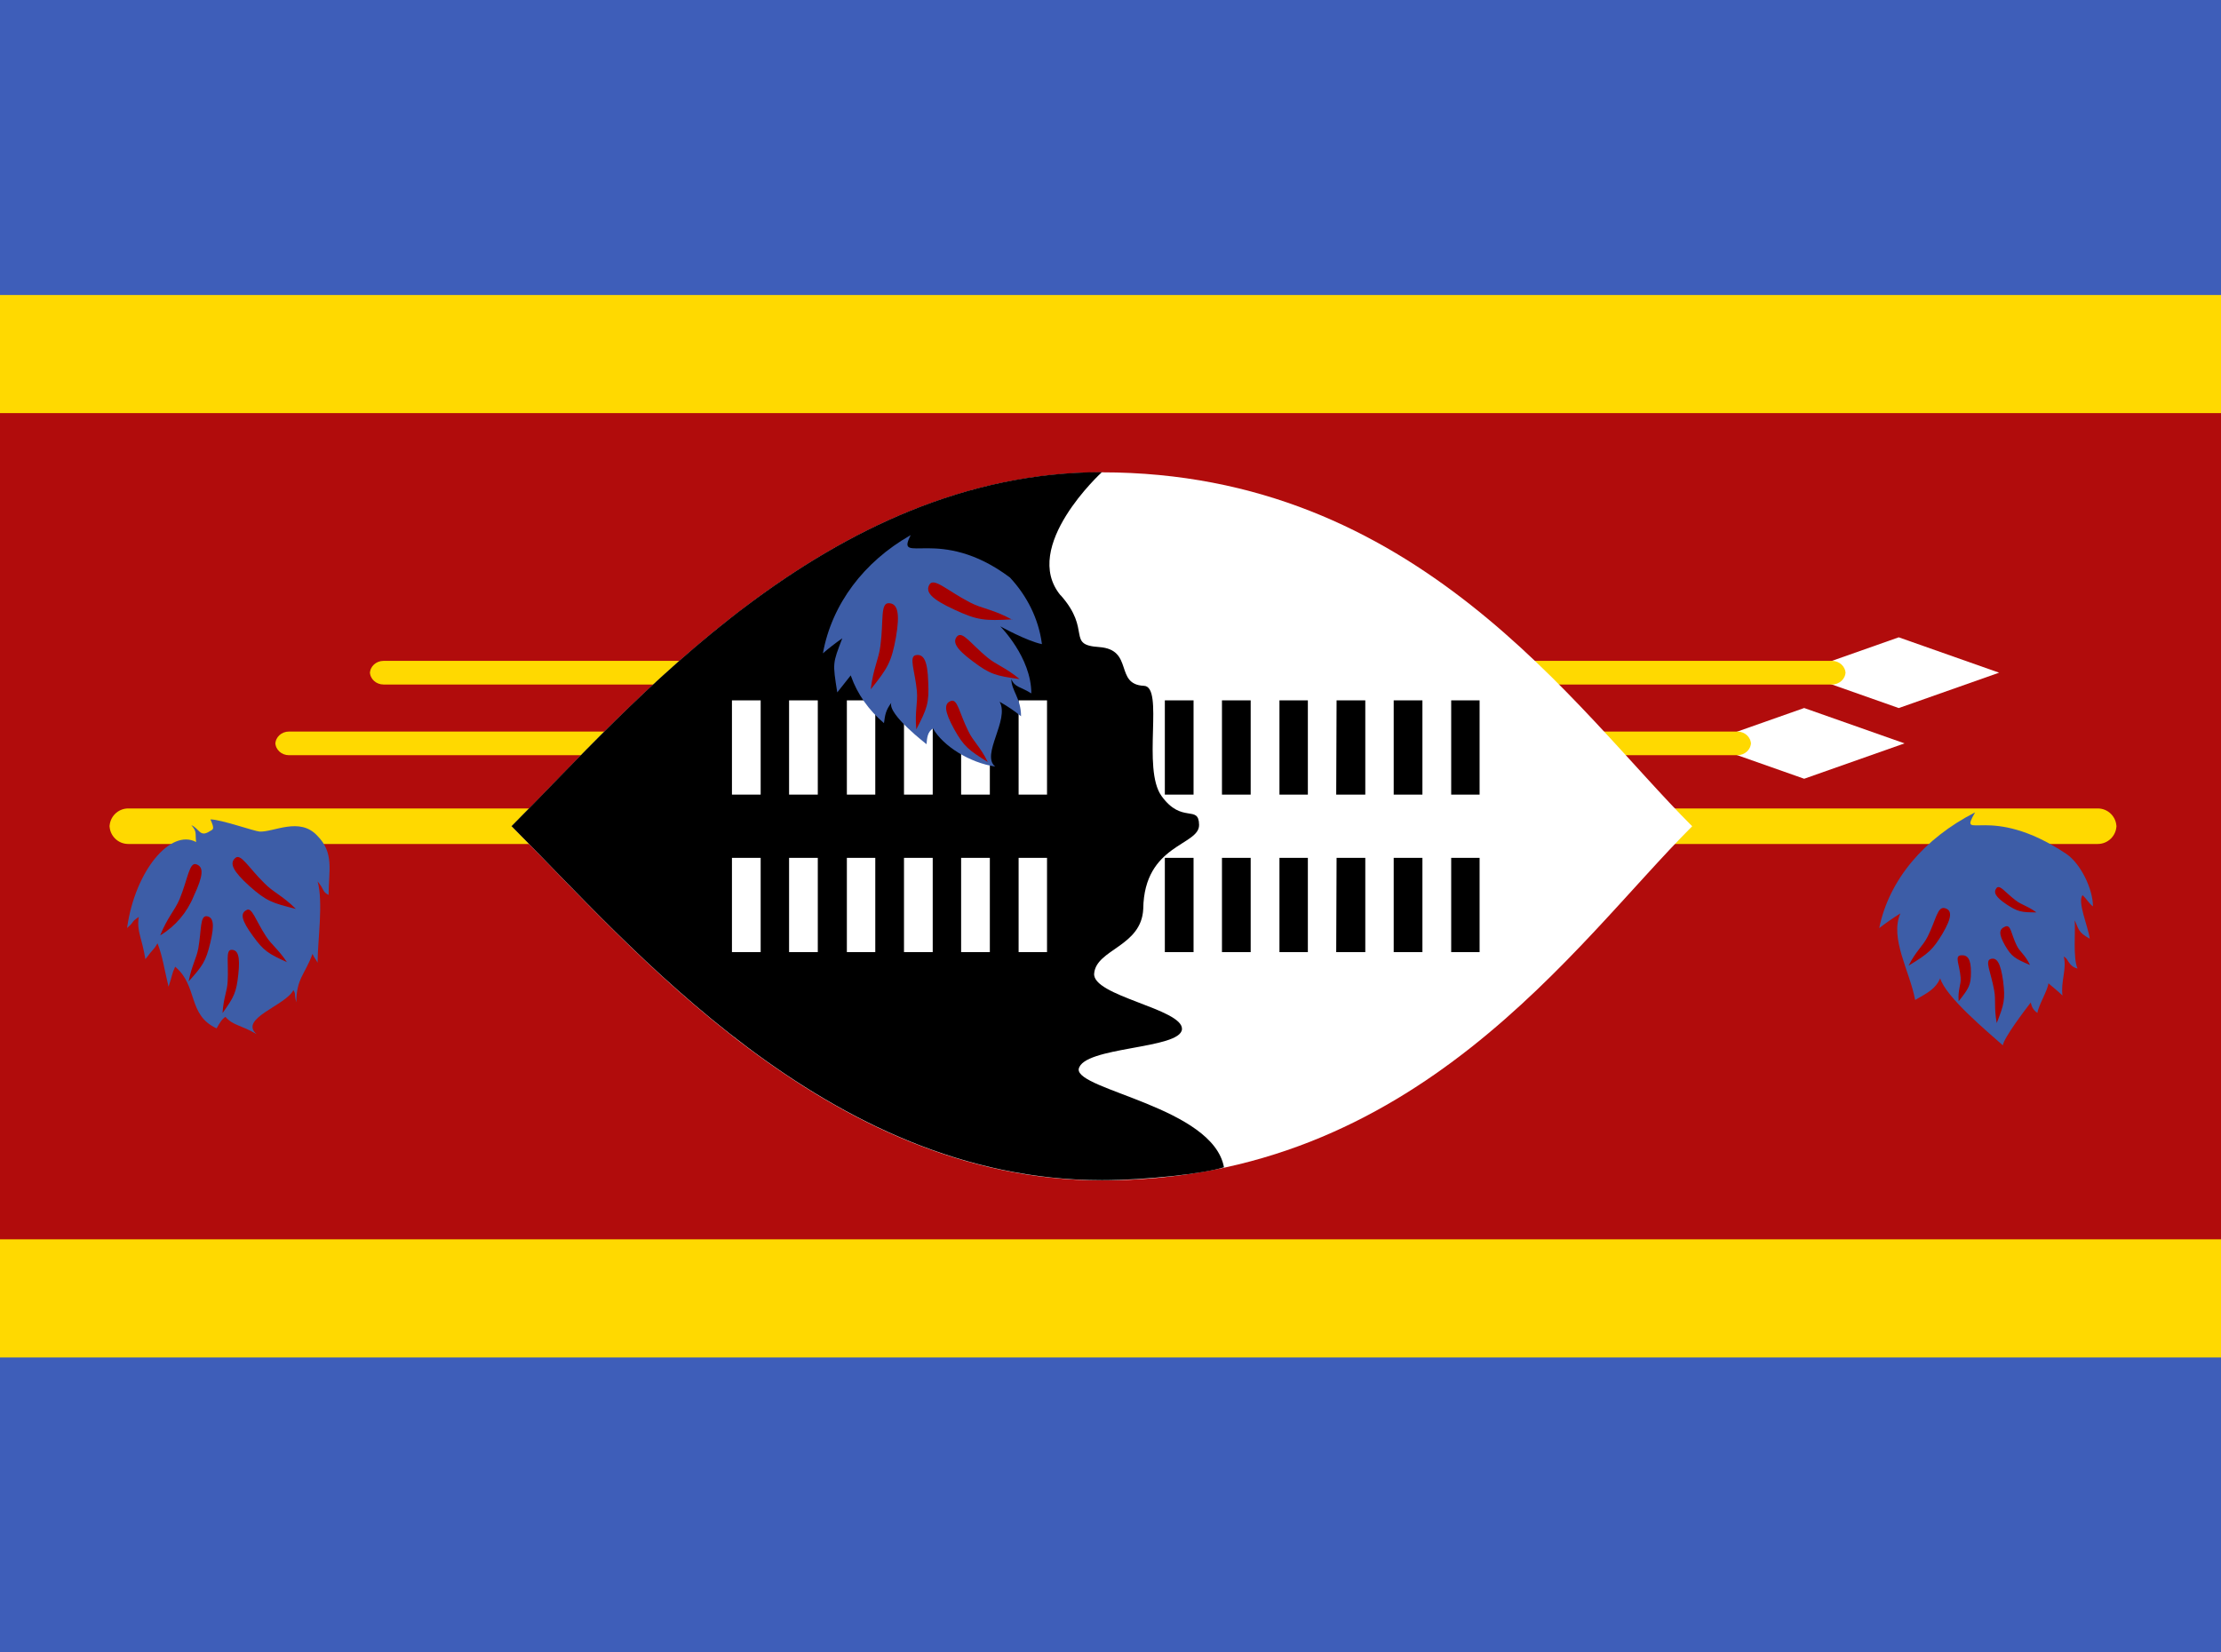 <!-- Generated by IcoMoon.io -->
<svg version="1.1" xmlns="http://www.w3.org/2000/svg" width="43" height="32" viewBox="0 0 43 32">
<rect x="0" y="0" width="43" height="32" fill="#333333" stroke="none"/>
<title>sz</title>
<path fill="#3e5eb9" d="M-2.667 0h48v32h-48z"></path>
<path fill="#ffd900" d="M-2.667 5.713h48v20.575h-48z"></path>
<path fill="#b10c0c" d="M-2.667 8h48v16h-48z"></path>
<path fill="#ffd900" d="M2.483 15.656h38.131c0.2 0 0.362 0.162 0.362 0.363v-0.037c0 0.2-0.162 0.362-0.362 0.362h-38.131c-0.2 0-0.362-0.162-0.362-0.363v0.038c0-0.2 0.162-0.363 0.362-0.363z"></path>
<path fill="#fff" d="M36.761 12.342l-1.943 0.685 1.943 0.685 1.943-0.685-1.943-0.685z"></path>
<path fill="#ffd900" d="M7.426 12.798h28.041c0.146 0 0.264 0.11 0.264 0.245v-0.032c0 0.135-0.118 0.245-0.264 0.245h-28.041c-0.146 0-0.264-0.11-0.264-0.245v0.032c0-0.135 0.118-0.245 0.264-0.245z"></path>
<path fill="#fff" d="M34.93 13.711l-1.943 0.685 1.943 0.685 1.943-0.685-1.943-0.685z"></path>
<path fill="#ffd900" d="M5.595 14.167h28.041c0.146 0 0.264 0.11 0.264 0.245v-0.032c0 0.135-0.118 0.245-0.264 0.245h-28.041c-0.146 0-0.264-0.11-0.264-0.245v0.032c0-0.135 0.118-0.245 0.264-0.245z"></path>
<path fill="#3d5da7" d="M38.24 15.731c-0.342 0.598 0.267-0.198 1.765 0.805 0.273 0.183 0.516 0.675 0.516 1.017-0.068-0.048-0.124-0.145-0.199-0.217-0.112 0.111 0.106 0.607 0.137 0.843-0.236-0.13-0.211-0.193-0.292-0.357 0.019 0.193-0.037 0.733 0.056 0.935-0.186-0.048-0.174-0.198-0.267-0.231 0.062 0.236-0.062 0.487-0.025 0.752-0.112-0.106-0.224-0.193-0.273-0.236-0.006 0.125-0.205 0.453-0.211 0.574-0.093-0.058-0.118-0.145-0.13-0.202-0.112 0.145-0.516 0.675-0.541 0.829-0.311-0.275-1.106-0.94-1.212-1.297-0.093 0.202-0.224 0.27-0.485 0.419-0.106-0.564-0.497-1.195-0.286-1.677-0.15 0.094-0.283 0.187-0.41 0.285l0-0c0.191-0.942 0.878-1.738 1.843-2.234l0.016-0.008z"></path>
<path fill="#a70000" d="M36.952 18.7c0.144-0.288 0.275-0.375 0.369-0.563 0.163-0.325 0.188-0.587 0.331-0.55s0.144 0.175-0.044 0.494c-0.188 0.313-0.275 0.387-0.656 0.619zM37.921 19.387c-0.019-0.225 0.050-0.313 0.038-0.456-0.019-0.25-0.125-0.419 0.006-0.431s0.194 0.075 0.194 0.325-0.038 0.313-0.237 0.563zM38.658 19.813c-0.056-0.313-0.013-0.438-0.050-0.637-0.063-0.35-0.188-0.575-0.063-0.606 0.119-0.031 0.188 0.081 0.237 0.431 0.044 0.35 0.019 0.45-0.125 0.813zM39.427 17.669c-0.181-0.131-0.288-0.144-0.4-0.231-0.206-0.156-0.313-0.319-0.375-0.238s-0.019 0.169 0.194 0.313c0.219 0.144 0.288 0.156 0.581 0.156zM39.302 18.688c-0.094-0.2-0.194-0.25-0.256-0.375-0.112-0.225-0.112-0.419-0.225-0.369-0.125 0.050-0.125 0.15 0 0.369 0.125 0.212 0.188 0.25 0.481 0.375z"></path>
<path fill="#3d5da7" d="M3.797 16.308c-0.021-0.177 0.021-0.197-0.092-0.328 0.156 0.066 0.163 0.243 0.355 0.118 0.071-0.039 0.099-0.039 0.014-0.23 0.199 0 0.853 0.23 0.952 0.236 0.277 0.013 0.775-0.289 1.116 0.079 0.334 0.335 0.22 0.682 0.22 1.148-0.128-0.066-0.071-0.092-0.213-0.262 0.114 0.407 0 1.141 0 1.574-0.057-0.105-0.050-0.066-0.099-0.171-0.142 0.394-0.313 0.479-0.313 0.938-0.050-0.177 0-0.144-0.057-0.236-0.142 0.295-1.066 0.551-0.711 0.853-0.313-0.184-0.455-0.164-0.604-0.335-0.064 0.039-0.114 0.118-0.171 0.223-0.569-0.262-0.355-0.82-0.803-1.194-0.071 0.157-0.043 0.131-0.128 0.387-0.085-0.354-0.114-0.584-0.213-0.84-0.085 0.144-0.071 0.085-0.235 0.308-0.071-0.433-0.171-0.538-0.128-0.82-0.171 0.118-0.057 0.066-0.227 0.216 0.156-1.115 0.846-1.928 1.336-1.666z"></path>
<path fill="#a70000" d="M3.102 18.113c0.144-0.356 0.275-0.469 0.375-0.7 0.163-0.4 0.188-0.725 0.325-0.675 0.144 0.050 0.138 0.212-0.050 0.613-0.131 0.323-0.357 0.585-0.643 0.759l-0.007 0.004zM3.652 19.006c0.063-0.319 0.15-0.438 0.188-0.644 0.063-0.363 0.031-0.631 0.163-0.619 0.125 0.019 0.156 0.15 0.069 0.512s-0.144 0.444-0.419 0.75zM4.308 19.625c0.019-0.313 0.094-0.431 0.1-0.625 0.019-0.356-0.044-0.606 0.075-0.606 0.125 0 0.169 0.125 0.131 0.475s-0.081 0.438-0.306 0.75zM5.727 17.6c-0.275-0.269-0.438-0.319-0.612-0.5-0.306-0.3-0.456-0.587-0.563-0.481-0.112 0.1-0.044 0.25 0.281 0.544 0.325 0.288 0.438 0.325 0.894 0.438zM5.558 18.637c-0.175-0.262-0.3-0.337-0.412-0.512-0.2-0.306-0.269-0.569-0.375-0.5-0.125 0.063-0.094 0.2 0.125 0.5 0.213 0.294 0.3 0.344 0.669 0.512z"></path>
<path fill="#fff" d="M32.762 16.001c-2.284 2.284-5.333 6.858-11.431 6.858-5.333 0-9.143-4.571-11.426-6.858 2.284-2.284 6.094-6.854 11.426-6.854 6.098 0 9.143 4.567 11.431 6.854z"></path>
<path fill="#000" d="M20.533 11.525c0.613 0.688 0.1 0.963 0.75 1.006 0.675 0.050 0.288 0.725 0.863 0.75 0.4 0.012-0.044 1.606 0.344 2.137 0.394 0.544 0.719 0.156 0.725 0.556 0.006 0.406-1.063 0.369-1.081 1.625-0.031 0.731-0.906 0.781-0.95 1.25-0.050 0.438 1.719 0.688 1.7 1.081-0.025 0.394-1.919 0.331-2 0.775-0.038 0.406 2.6 0.738 2.813 1.9-0.394 0.125-1.519 0.25-2.363 0.25-5.331 0-9.144-4.569-11.431-6.856 2.287-2.287 6.1-6.856 11.431-6.856 0 0-1.581 1.444-0.8 2.387z"></path>
<path fill="#fff" d="M14.171 13.563h0.556v1.825h-0.556zM14.171 16.613h0.556v1.825h-0.556zM15.277 13.563h0.556v1.825h-0.556zM15.277 16.613h0.556v1.825h-0.556zM16.396 13.563h0.55v1.825h-0.55zM16.396 16.613h0.55v1.825h-0.55zM17.502 13.563h0.556v1.825h-0.556zM17.502 16.613h0.556v1.825h-0.556zM18.608 13.563h0.556v1.825h-0.556zM18.608 16.613h0.556v1.825h-0.556zM19.721 13.563h0.55v1.825h-0.55zM19.721 16.613h0.55v1.825h-0.55z"></path>
<path fill="#000" d="M22.552 13.563h0.556v1.825h-0.556zM22.552 16.613h0.556v1.825h-0.556zM23.658 13.563h0.556v1.825h-0.556zM23.658 16.613h0.556v1.825h-0.556zM24.771 13.563h0.55v1.825h-0.55zM24.771 16.613h0.55v1.825h-0.55zM25.877 13.563h0.556v1.825h-0.563zM25.877 16.613h0.556v1.825h-0.563zM26.983 13.563h0.556v1.825h-0.556zM26.983 16.613h0.556v1.825h-0.556zM28.096 13.563h0.55v1.825h-0.55zM28.096 16.613h0.55v1.825h-0.55z"></path>
<path fill="#3d5da7" d="M17.632 10.362c-0.313 0.61 0.557-0.202 1.921 0.822 0.33 0.355 0.553 0.795 0.618 1.278l0.001 0.012c-0.29-0.059-0.807-0.345-0.807-0.345s0.602 0.6 0.602 1.299c-0.21-0.133-0.318-0.113-0.387-0.276 0 0.221 0.188 0.369 0.188 0.719-0.124-0.101-0.259-0.193-0.404-0.275l-0.011-0.006c0.199 0.349-0.369 1.029-0.085 1.255-0.494-0.074-1.006-0.394-1.205-0.738-0.108 0.069-0.114 0.182-0.125 0.305 0.017 0.010-0.756-0.576-0.682-0.802-0.108 0.148-0.119 0.226-0.142 0.394-0.293-0.25-0.515-0.561-0.638-0.91l-0.005-0.015-0.261 0.33c-0.091-0.576-0.091-0.556 0.097-1.048-0.137 0.096-0.259 0.191-0.375 0.291l0-0c0.174-0.963 0.802-1.775 1.685-2.281l0.014-0.008z"></path>
<path fill="#a70000" d="M16.858 13.35c0.050-0.419 0.156-0.581 0.188-0.85 0.063-0.481-0.006-0.825 0.163-0.819s0.219 0.188 0.137 0.662c-0.087 0.475-0.156 0.594-0.488 1.006zM17.74 14.125c-0.031-0.356 0.031-0.506 0.012-0.738-0.038-0.4-0.163-0.675-0.019-0.7 0.15-0.025 0.225 0.106 0.238 0.519 0.019 0.406-0.019 0.512-0.231 0.919zM19.121 14.75c-0.15-0.3-0.281-0.394-0.375-0.594-0.175-0.35-0.206-0.631-0.337-0.581-0.137 0.050-0.125 0.2 0.063 0.544 0.188 0.338 0.281 0.406 0.65 0.637zM19.596 12c-0.375-0.206-0.575-0.206-0.825-0.338-0.431-0.225-0.688-0.481-0.775-0.344-0.087 0.144 0.031 0.281 0.481 0.488 0.444 0.206 0.581 0.219 1.125 0.188zM19.74 13.15c-0.281-0.231-0.444-0.269-0.625-0.419-0.313-0.256-0.475-0.512-0.581-0.412-0.1 0.106-0.031 0.244 0.3 0.488 0.331 0.25 0.444 0.281 0.906 0.344z"></path>
</svg>
